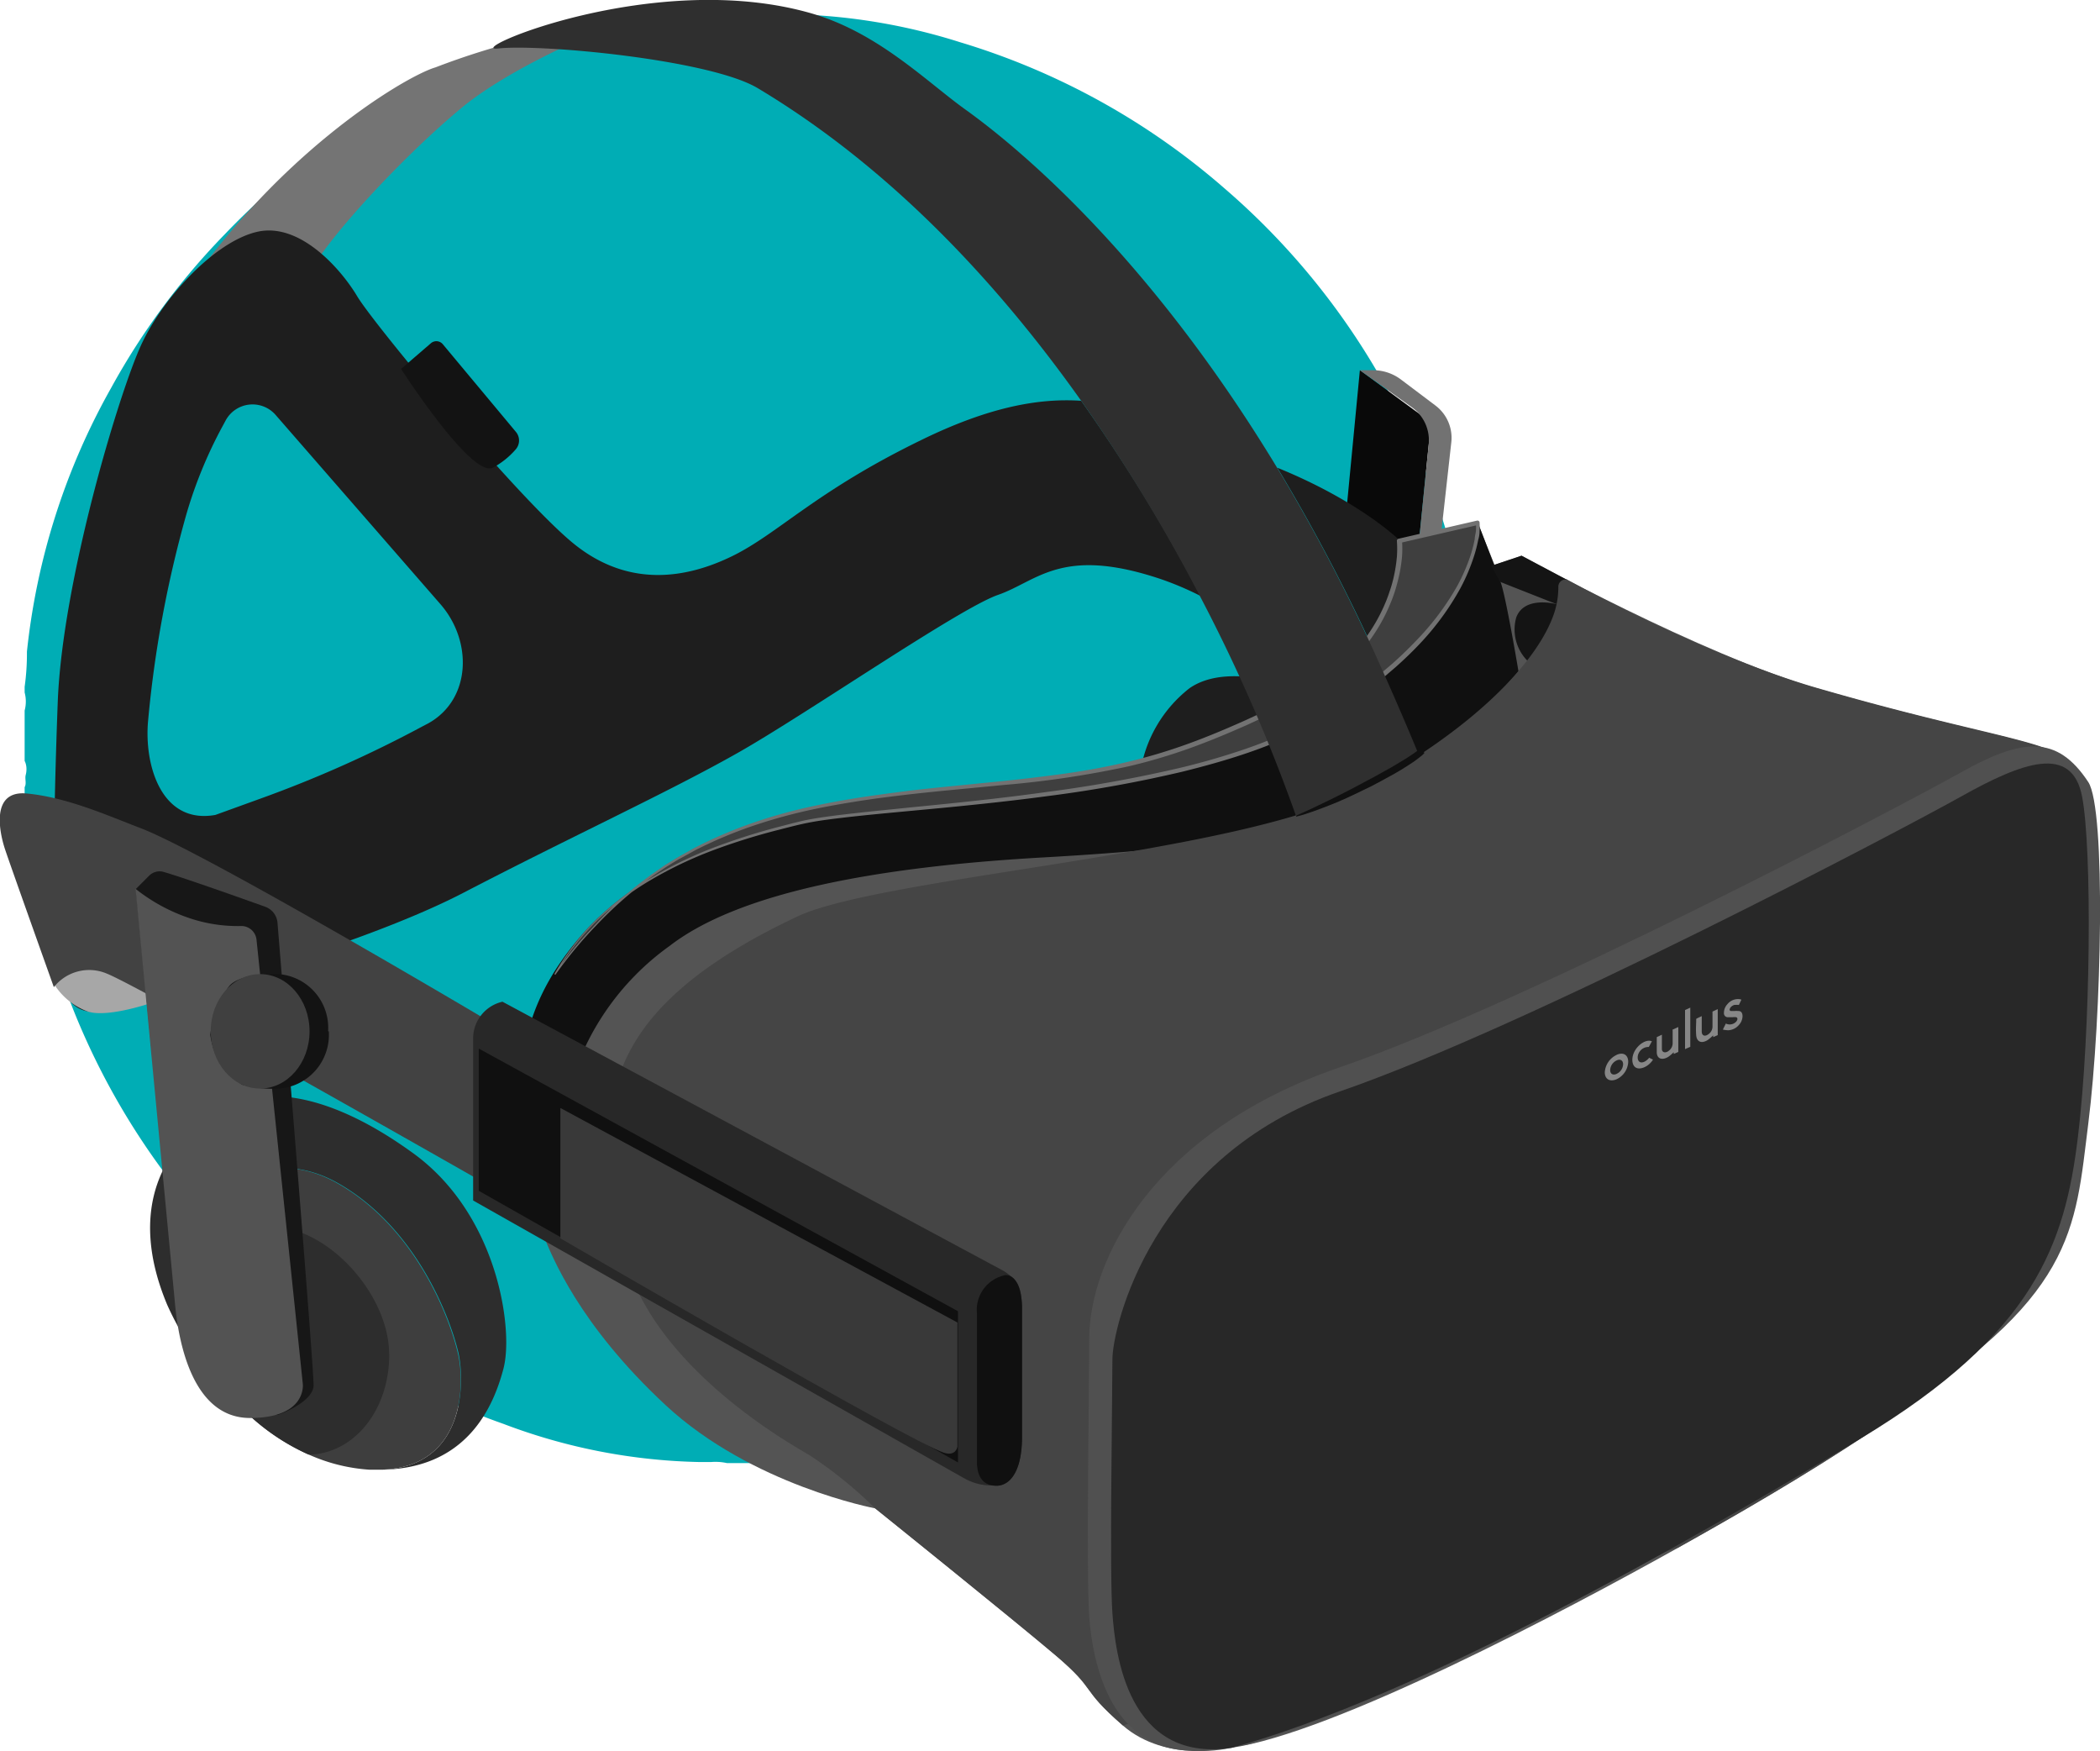 <svg xmlns="http://www.w3.org/2000/svg" viewBox="0 0 155.97 130.03"><defs><style>.cls-1{fill:#00adb5;fill-rule:evenodd;}.cls-2{fill:#1e1e1e;}.cls-3{fill:#747474;}.cls-4{fill:#a7a7a7;}.cls-5{fill:#424242;}.cls-6{fill:#545454;}.cls-7{fill:#141414;}.cls-8{fill:#101010;}.cls-9{fill:#090909;}.cls-10{fill:#727272;}.cls-11{fill:#3f3f3f;}.cls-12{fill:#131313;}.cls-13{fill:#2d2d2d;}.cls-14{fill:#3e3e3e;}.cls-15{fill:#171717;}.cls-16{fill:#535353;}.cls-17{fill:#404040;}.cls-18{fill:#2f2f2f;}.cls-19{fill:#454545;}.cls-20{fill:#505050;}.cls-21{fill:#282828;}.cls-22{fill:#393939;}.cls-23{fill:#878787;}</style></defs><title>ico3</title><g id="Capa_2" data-name="Capa 2"><g id="objetos"><path class="cls-1" d="M1.83,56.5V52.76a2.61,2.61,0,0,0,0-1.34V51A17.7,17.7,0,0,0,2,48.39,50.67,50.67,0,0,1,8.25,28.81a52.56,52.56,0,0,1,8.46-11.43A53.29,53.29,0,0,1,46.62,1.58,66.64,66.64,0,0,1,59,1.06,44.45,44.45,0,0,1,71.29,3.13,53.12,53.12,0,0,1,90.89,13.94a53.73,53.73,0,0,1,18.23,33.41c.17,1.2.05,2.42.26,3.62v.9a2,2,0,0,0,0,1.2v3.59a4,4,0,0,0-.08,1.19v.84a43.77,43.77,0,0,1-2.91,14.63A52.58,52.58,0,0,1,95.89,90.88a53.95,53.95,0,0,1-32.55,17.46c-1.32.19-2.67.06-4,.3H58.9a2,2,0,0,0-1.19,0H54a4,4,0,0,0-1.19-.08h-.84a43.31,43.31,0,0,1-14.57-2.83A52.48,52.48,0,0,1,20.94,96.3,53.59,53.59,0,0,1,3.89,70.52a54.55,54.55,0,0,1-1.77-8c-.17-1.2,0-2.42-.29-3.62v-.45c.16-.29,0-.61.08-.91S2,56.83,1.83,56.5Z"/><g id="Layer_2" data-name="Layer 2"><g id="vive"><g id="Layer_29" data-name="Layer 29"><path class="cls-2" d="M84.7,57.28a9.79,9.79,0,0,1,3.65-6.18c3.12-2.16,8.75.3,8.75.3l-1.94,6.15Z"/><path class="cls-3" d="M46.62,1.58c-3.22,1-9.39,3.91-12.47,6.54C29,12.41,22.44,19.85,23,20.78L12.73,23.24C19.91,11.74,30.06,5.67,32.35,5A56,56,0,0,1,46.62,1.58Z"/><path class="cls-2" d="M80.3,29.76c-3.27-.22-7,.53-11.87,2.91-7.82,3.8-10.61,6.93-14,8.6s-7.78,2.46-11.94-1S27.76,24.06,26.53,22s-4.25-5.47-7.37-4.8-7,4.8-8.66,8.38S4.63,43.17,4.29,52.11s-.45,18.55,0,20.22,1.16,3,3.13,2.79c2.68-.28,18.82-4.58,27-8.83S49.66,58.81,54.8,55.9,71.22,45.18,74.13,44.17s4.69-3.63,12-1.2a22.73,22.73,0,0,1,3.07,1.3A127.49,127.49,0,0,0,80.3,29.76ZM31.81,53.71l-.44.23a89.39,89.39,0,0,1-12,5.35L16,60.51c-4,.72-5.31-3.68-5-7A84.58,84.58,0,0,1,13.81,38.3a33,33,0,0,1,2.74-6.69l.21-.39a2.27,2.27,0,0,1,3.71-.41L32.71,44.86c2.4,2.75,2.29,7.07-.9,8.85Z"/><path class="cls-4" d="M3.85,72.79a5,5,0,0,0,2.7,2.33c1.68.5,5.34-.87,5.34-.87S8.64,71.72,7.21,71.6A6.81,6.81,0,0,0,3.85,72.79Z"/><path class="cls-5" d="M36.06,75.68S15.27,63.34,10.44,61.49C8,60.56,5,59.21,2,58.92c-2.77-.27-2,3-1.64,4.1S4,73.3,4,73.3a3.34,3.34,0,0,1,3.95-1c2.53,1,28.08,15.57,28.08,15.57Z"/><path class="cls-6" d="M113,41.27s13.41,7.37,21.9,9.83,13.41,3.35,16.31,4.25,4.13,2.61,4.13,13.48-1.15,22-5.25,27.93-17.21,13.56-25.48,18.18-25.55,13.77-33.22,14.85c0,0-4.74,1.16-8-1.67s-1.84-2.53-5-5.21S65,112,65,112s-9.16-1.71-15.57-7.67-8.42-11-9.09-12.66-3.46-12.1.78-19.37,12.18-9.72,18.1-11.17S88,59.82,99,52.78s10.73-14,10.73-14L111,41.94Z"/><path class="cls-7" d="M115.61,44.86s-2.4-.66-3,1a3.31,3.31,0,0,0,.83,3.2,4.1,4.1,0,0,0,1.83-2.33c.64-1.77.39-1.91.39-1.91Z"/><path class="cls-8" d="M109.77,38.81s1.28,3.35,1.68,4.41,1.33,6.63,1.33,6.63S105.32,58.63,102,60.1s-11.75,2.85-24.41,3.56S54.83,66.3,49.73,70.24a19.45,19.45,0,0,0-7.49,10.84c-1.08,3.39-3.38,0-3.38,0s-1.48-8.22,8.48-15.2,25.49-5.59,34.07-7.45S96.54,55.23,102,50.71,109.69,42.35,109.77,38.81Z"/><path class="cls-7" d="M116.09,43.38a1.33,1.33,0,0,1-.48,1.48l-4.16-1.64-.71-1.2,2.27-.76,3.41,1.81Z"/><path class="cls-9" d="M100,37.92l1-10.43,5.28,3.87L105.11,43,100,37.92Z"/><path class="cls-10" d="M105.11,43l1-10a3,3,0,0,0-1.21-2.73L101,27.49h1a3.42,3.42,0,0,1,2.05.69l2.56,1.93a3,3,0,0,1,1.18,2.74l-1.08,9.69Z"/><path class="cls-2" d="M104,40.15s2.91,2.57,2.23,5.16c-.33,1.27-2,3-3.58,4.36a134.39,134.39,0,0,0-7.78-14.94c6.24,2.54,9.12,5.43,9.12,5.43Z"/><path class="cls-11" d="M41.17,72.33c4.25-7.26,12.18-9.72,18.1-11.17S88,59.82,99,52.78s10.73-14,10.73-14L104,40.15s.67,7.71-8.38,12.07S82.84,57.36,72,58.36s-16,2.16-21.55,5.27A30.36,30.36,0,0,0,41.17,72.33Z"/><path class="cls-10" d="M41.17,72.33a18.94,18.94,0,0,1,3.1-4,21.66,21.66,0,0,1,4-3.09A29.76,29.76,0,0,1,52.84,63a47,47,0,0,1,4.83-1.56l1.23-.32.62-.15.31-.07.31-.06c.83-.15,1.68-.26,2.51-.36,1.68-.2,3.36-.36,5-.53,3.36-.33,6.72-.67,10.07-1.14A100.94,100.94,0,0,0,87.71,57q2.46-.59,4.85-1.41a34.26,34.26,0,0,0,4.65-2,31.29,31.29,0,0,0,4.24-2.72c.34-.25.66-.52,1-.78.17-.13.32-.27.48-.4l.48-.41c.63-.56,1.23-1.14,1.81-1.75a19.78,19.78,0,0,0,3-4,14,14,0,0,0,1-2.29,10.19,10.19,0,0,0,.31-1.21c0-.2.07-.41.09-.61a4.59,4.59,0,0,0,0-.61l.2.16L104,40.31l.13-.17a8.13,8.13,0,0,1,0,1.2,11.77,11.77,0,0,1-.17,1.18c-.08.39-.18.78-.29,1.16a10.14,10.14,0,0,1-.4,1.12,13,13,0,0,1-2.58,4l-.21.22-.21.21-.43.41-.45.39-.11.1-.11.09-.23.18-.23.18-.24.17-.49.34c-.34.21-.66.43-1,.62l-.52.29-.53.27-.53.26-.53.25-2.14,1c-1.44.64-2.89,1.25-4.37,1.78a41.29,41.29,0,0,1-4.53,1.34,72.6,72.6,0,0,1-9.32,1.39l-4.68.45c-.78.08-1.56.16-2.34.25l-1.17.14-1.17.15c-1.55.22-3.1.47-4.63.79a39.36,39.36,0,0,0-4.53,1.23,32.66,32.66,0,0,0-4.33,1.82l-1,.55c-.35.18-.67.39-1,.59l-.25.16-.24.16-.49.33c-.32.22-.63.46-.95.69a29.34,29.34,0,0,0-3.48,3.15,31.12,31.12,0,0,0-3,3.63Zm0,0a31.14,31.14,0,0,1,3-3.65,29.4,29.4,0,0,1,3.46-3.18c.32-.23.62-.48.95-.7l.49-.34.24-.17.25-.16c.34-.2.67-.41,1-.6l1-.56a32.78,32.78,0,0,1,4.32-1.86,37.87,37.87,0,0,1,4.54-1.26c1.54-.33,3.09-.59,4.64-.81l1.17-.16,1.17-.15c.78-.1,1.56-.18,2.34-.26L74.44,58q2.34-.24,4.67-.56c1.55-.22,3.09-.5,4.61-.86a41,41,0,0,0,4.49-1.34c1.47-.53,2.91-1.14,4.34-1.78.71-.33,1.43-.65,2.13-1l.53-.25.53-.26.52-.27.51-.29c.34-.19.66-.4,1-.61l.48-.34.24-.17.23-.18.23-.18.11-.09.11-.09.44-.38L100,49l.21-.21.2-.21a12.7,12.7,0,0,0,2.51-3.88c.15-.36.27-.72.39-1.09a10.56,10.56,0,0,0,.28-1.13,11.43,11.43,0,0,0,.16-1.15,7.88,7.88,0,0,0,0-1.15.16.16,0,0,1,.13-.18l5.81-1.34a.16.16,0,0,1,.2.12.17.17,0,0,1,0,0,4.82,4.82,0,0,1,0,.66q0,.32-.1.64a10.52,10.52,0,0,1-.32,1.24,14.29,14.29,0,0,1-1,2.35,20.06,20.06,0,0,1-3,4.11c-.58.62-1.2,1.21-1.83,1.77l-.48.41c-.16.14-.32.28-.49.41-.34.26-.66.53-1,.78l-.51.38-.52.37-.52.36-.53.35c-.18.11-.35.24-.54.34l-.55.33-.27.16-.14.08-.14.07-.56.3a34.56,34.56,0,0,1-4.69,2c-1.6.55-3.23,1-4.88,1.41a96.75,96.75,0,0,1-10,1.81c-3.35.45-6.72.78-10.08,1.09-1.68.16-3.36.31-5,.5-.84.1-1.68.2-2.5.35s-1.64.37-2.46.58a46.82,46.82,0,0,0-4.83,1.51,29.65,29.65,0,0,0-4.56,2.17,21.6,21.6,0,0,0-4,3,18.92,18.92,0,0,0-3.13,4Z"/><path class="cls-12" d="M29.77,27.41,32,25.49a.62.62,0,0,1,.88.06h0l5.43,6.51a1,1,0,0,1,0,1.3,6,6,0,0,1-1.69,1.36c-1.57.85-6.82-7.31-6.82-7.31Z"/><path class="cls-13" d="M37.4,101.6c-.73,2.78-2.69,7.59-9.35,7.53,6.59,0,6.47-6.58,6-8.68-.71-3-3.35-9.46-9-12.63-6.84-3.82-13.89,3-11.36,10.31h0a21.53,21.53,0,0,0,4.17,6.26,23.13,23.13,0,0,1-4.21-5.15,22.16,22.16,0,0,1-1.23-2.35c-2.94-7-.48-12,4.28-14.64,2.93-1.61,7.69-1.19,14,3.39s7.44,13.12,6.7,15.95Z"/><path class="cls-14" d="M28.05,109.13h-.6A13.07,13.07,0,0,1,22.92,108a16.2,16.2,0,0,1-5.1-3.6,21.72,21.72,0,0,1-4.17-6.26h0C11.11,90.85,18.17,84,25,87.83c5.66,3.16,8.3,9.65,9,12.63C34.53,102.55,34.64,109.13,28.05,109.13Z"/><path class="cls-13" d="M28.91,100.56c0,4.09-2.51,7.22-5.71,7.44h-.29a16.2,16.2,0,0,1-5.1-3.6,21.72,21.72,0,0,1-4.17-6.26c.26-3.85,1.72-6.39,5.67-7,4.53-.69,9.59,4.77,9.59,9.4Z"/><path class="cls-15" d="M11.1,65l-1,1,1.21,12.57s8.2,26.9,9.33,26.49,2.6-1.23,2.65-2.16-2.24-29-2.68-34.38a1.38,1.38,0,0,0-.91-1.19c-1.79-.64-5.95-2.12-7.49-2.57A1.1,1.1,0,0,0,11.1,65Z"/><path class="cls-16" d="M17.9,68.76a1.13,1.13,0,0,1,1.15,1l3.44,33s.32,2.53-3.92,2.53S13.27,99.74,13,96.84,10.07,66,10.07,66a13.17,13.17,0,0,0,4.17,2.23,11.22,11.22,0,0,0,3.66.53Z"/><path class="cls-12" d="M24.42,76.58a4,4,0,0,1-3.67,4.25A8.69,8.69,0,0,1,18,80.55a5.07,5.07,0,0,1-2.38-3.71A7.43,7.43,0,0,1,17,73.25c.67-.85,2.62-.92,3.7-.92a4,4,0,0,1,3.67,4.24Z"/><ellipse class="cls-17" cx="19.32" cy="76.58" rx="3.67" ry="4.25"/><path class="cls-18" d="M105.6,56.69c-.11,0-9,4.88-9,4.88a124.52,124.52,0,0,0-7.47-17.29A127.49,127.49,0,0,0,80.3,29.76c-6.12-8.63-14.08-17.26-24-23.2C52.79,4.43,40.2,3.25,37,3.6,34.2,3.91,48.6-2.39,60.29,1c4.94,1.43,8.55,5.08,11.38,7.11,4.88,3.5,14.15,11.71,23.17,26.6a134.39,134.39,0,0,1,7.78,14.94c.94,2.1,2.09,4.74,3,7Z"/><path class="cls-19" d="M116.33,43s10.09,5.61,18.58,8.07,13.41,3.35,16.31,4.25,4.47,2.27,4.47,13.15-1.49,22.38-5.59,28.27-17.21,13.56-25.48,18.18L83.41,128.12c-3.25-2.83-1.84-2.53-5-5.21S65,112,65,112a31.76,31.76,0,0,0-4.88-3.95c-2.12-1.23-12.51-7.24-14-16s-3-16.49,13.3-24.09c6.7-2.91,32.63-4.58,41.34-9.16S114.35,49,115.47,45.4a6.15,6.15,0,0,0,.27-1.84.53.53,0,0,1,.52-.53h.07Z"/><path class="cls-20" d="M90,129.89c-7.67,1.09-8.87-6.83-9.1-9.81s0-17.88,0-20.71c0-5.66,4.62-15.31,18.58-20.11s41.56-19.33,46.15-21.9,7.15-2.81,9.47.71c1.32,2,1,17.45,0,25.36s-.88,13-15.54,22c-12.86,7.88-33.12,20.35-46.94,24.12Z"/><path class="cls-21" d="M91.41,129.79c-7.67,1.09-8.57-7-8.79-10s0-16,0-18.85c0-2.35,2.91-15.08,16.87-19.89s41.56-19.33,46.15-21.9,8.25-3.91,9,0,.65,17.36-.31,25.27S151.15,99,138.22,106.8s-33,19.23-46.81,23"/><path class="cls-8" d="M96.28,60.55c.82-.35,1.62-.73,2.41-1.12l.59-.29.59-.3.59-.3.58-.31,1.16-.62,1.15-.64.57-.34.56-.34.27-.18.27-.18.26-.19.12-.1.06,0,0,0,.34.26-.07.08-.06.06-.13.11-.27.21q-.27.21-.56.39-.56.37-1.14.7c-.39.22-.78.43-1.17.64l-.59.31-.6.29c-.8.39-1.6.77-2.43,1.09q-.62.25-1.25.47c-.42.15-.84.29-1.27.39Z"/><path class="cls-21" d="M74,110.32c1,0,1.9-1.06,1.9-3.63s0-8.72,0-9.72c-.06-1.45-.26-1.87-1.34-2.59l-37.24-20a2.8,2.8,0,0,0-2.18,2.76v12l36.48,20.63a4.07,4.07,0,0,0,2,.53Z"/><path class="cls-8" d="M72.56,97.53v11c0,1.12.45,1.79,1.45,1.79s1.9-1.06,1.9-3.63,0-8.72,0-9.72c-.06-1.45-.5-2.29-1.23-2.29A2.63,2.63,0,0,0,72.56,97.53Zm-37-19.67V88.42l35.59,20.17V97.36Z"/><path class="cls-22" d="M71.11,98.2v9.22s-.1.74-1,.45c-2.46-.78-28.49-15.92-28.49-15.92V82.27Z"/><path class="cls-23" d="M124.26,76.44l.39-.18v1.85l-.34.15,0-.13a4.06,4.06,0,0,1-.34.3c-.39.28-.88.29-.92-.26,0-.37,0-.77,0-1.16l.38-.18V77c0,.29,0,.6,0,.88s.28.35.54.12a.69.69,0,0,0,.26-.52c0-.31,0-.61,0-.92a1,1,0,0,1,0-.13Zm1.75-.81.38-.18v.13c0,.32,0,.64,0,1s.27.41.54.18a.69.69,0,0,0,.26-.51c0-.34,0-.67,0-1v-.14l.39-.18v1.93l-.34.15v-.13a4.16,4.16,0,0,1-.4.34c-.45.29-.82.15-.86-.34s0-.79,0-1.21Zm3.32-1.39-.18.38a2.07,2.07,0,0,0-.35,0,.67.67,0,0,0-.24.15.37.37,0,0,0-.1.2.11.11,0,0,0,.09.1l.24,0a2,2,0,0,1,.34,0c.18,0,.29.14.29.38a1,1,0,0,1-.29.68,1.1,1.1,0,0,1-.78.37,2.39,2.39,0,0,1-.39-.05l.22-.45a.65.65,0,0,0,.58,0,.71.71,0,0,0,.18-.13c.13-.14.14-.31,0-.34a.81.81,0,0,0-.24,0c-.11,0-.22,0-.34,0a.29.29,0,0,1-.32-.32.94.94,0,0,1,.26-.65,1,1,0,0,1,1-.35Zm-6.85,4.3.29.14c-.29.48-.89.77-1.24.61s-.4-.79-.08-1.31.89-.82,1.24-.66l-.23.42a.8.8,0,0,0-.75.46c-.13.26-.09.55.07.65s.45,0,.7-.3Zm3.06-.81-.39.17V75l.39-.18Zm-5.47.6a1.53,1.53,0,0,0-.88,1.29c0,.51.37.73.87.52a1.5,1.5,0,0,0,.87-1.29c0-.53-.37-.75-.87-.52Zm0,1.41c-.28.12-.48,0-.48-.29a.83.83,0,0,1,.48-.71c.28-.13.48,0,.48.29a.82.82,0,0,1-.49.71Z"/></g></g></g></g></g></svg>